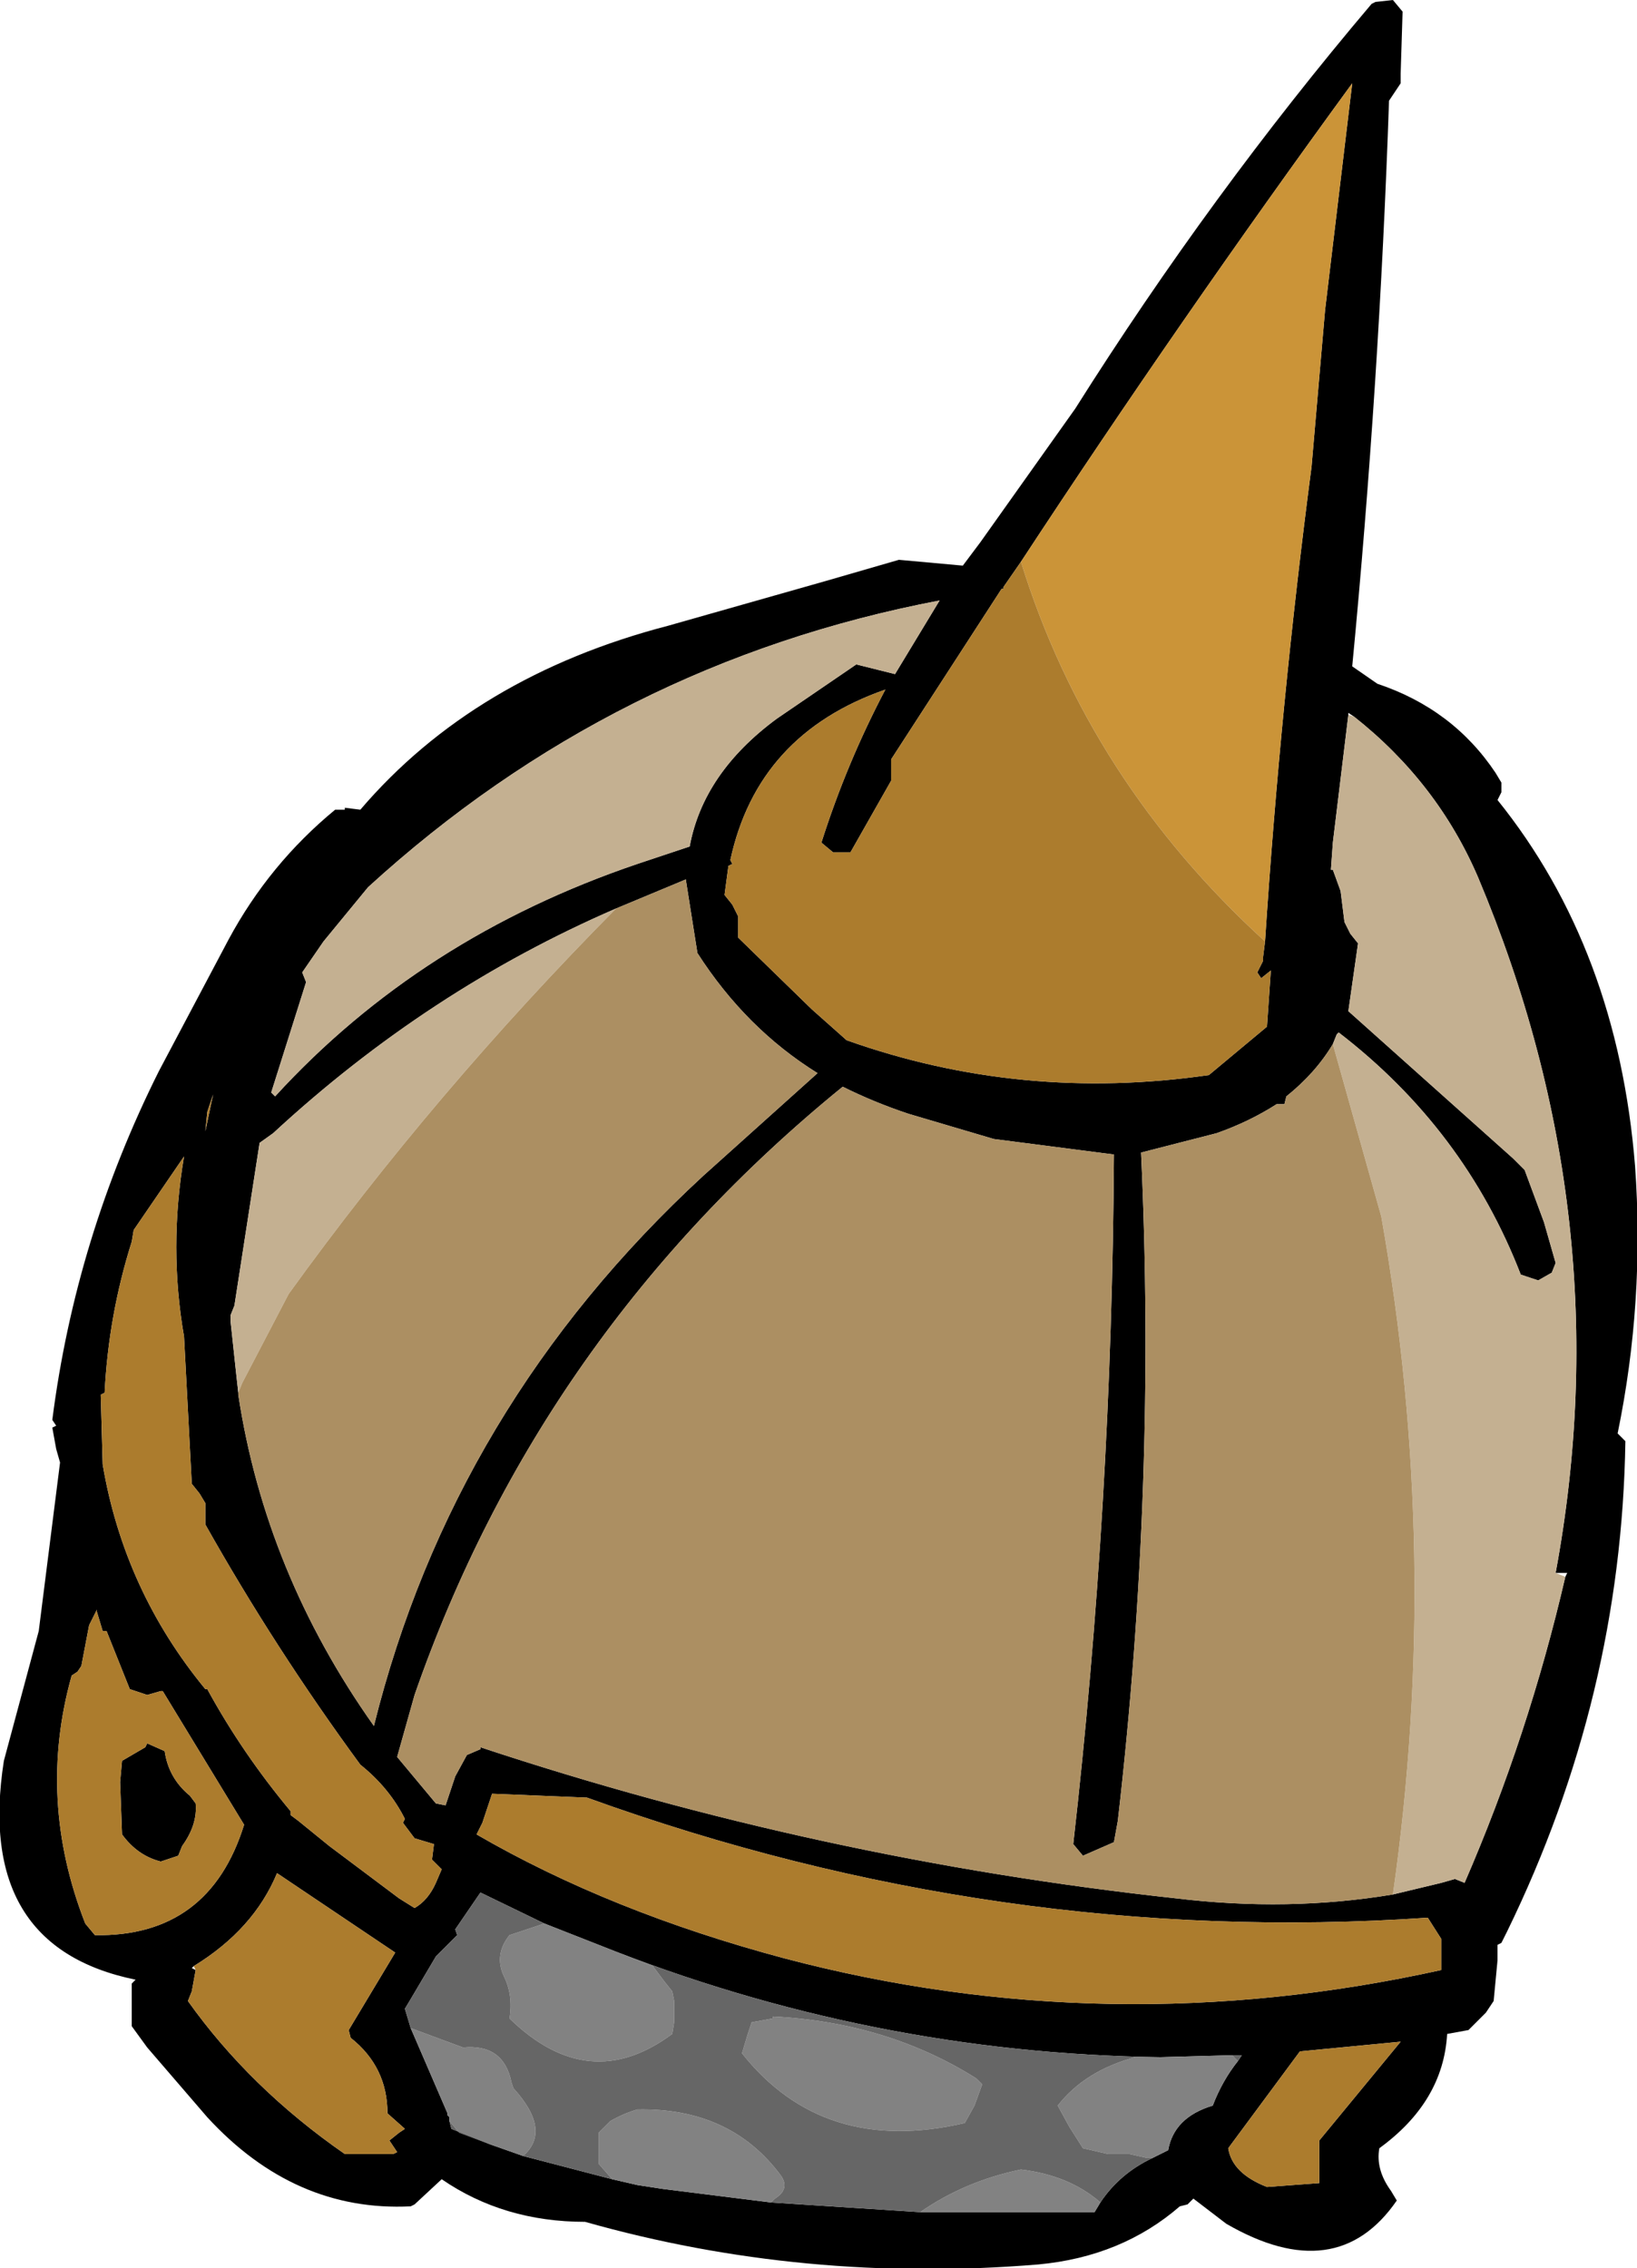 <?xml version="1.0" encoding="UTF-8" standalone="no"?>
<svg xmlns:xlink="http://www.w3.org/1999/xlink" height="58.55px" width="42.25px" xmlns="http://www.w3.org/2000/svg">
  <g transform="matrix(1.0, 0.0, 0.0, 1.0, 21.4, 50.7)">
    <path d="M14.1 -50.65 L14.55 -50.7 14.8 -50.4 14.75 -48.8 14.75 -48.55 14.55 -48.25 14.45 -48.1 Q14.2 -40.8 13.5 -33.5 L14.15 -33.05 Q16.1 -32.4 17.2 -30.75 L17.35 -30.5 17.35 -30.25 17.25 -30.05 Q20.35 -26.2 20.8 -20.6 21.05 -17.1 20.35 -13.7 L20.55 -13.5 Q20.45 -6.9 17.5 -0.85 L17.35 -0.55 17.25 -0.5 17.25 -0.1 17.15 0.95 16.95 1.25 16.7 1.5 16.5 1.7 15.95 1.8 Q15.85 3.55 14.2 4.75 14.1 5.3 14.5 5.85 L14.65 6.1 Q13.1 8.35 10.25 6.7 L9.4 6.05 9.25 6.2 9.05 6.25 Q7.55 7.55 5.4 7.75 -0.65 8.25 -6.3 6.65 -8.4 6.65 -10.0 5.55 L-10.7 6.2 -10.8 6.25 Q-13.8 6.4 -16.05 3.95 L-17.6 2.15 -18.0 1.6 -18.0 0.8 -18.0 0.5 -17.9 0.4 Q-22.05 -0.45 -21.3 -5.25 L-20.4 -8.6 -19.85 -12.95 -19.95 -13.3 -20.05 -13.85 -19.95 -13.9 -20.05 -14.05 Q-19.45 -18.75 -17.3 -23.05 L-15.5 -26.45 Q-14.45 -28.4 -12.75 -29.8 L-12.5 -29.8 -12.5 -29.85 -12.1 -29.8 Q-9.15 -33.25 -4.15 -34.55 L-0.1 -35.7 1.8 -36.25 3.45 -36.1 3.9 -36.7 6.35 -40.15 Q9.85 -45.7 14.0 -50.6 L14.1 -50.65 M11.25 -26.4 Q11.65 -32.55 12.45 -38.65 L12.8 -42.7 13.5 -48.55 Q9.05 -42.45 4.95 -36.2 L4.5 -35.55 4.5 -35.5 4.45 -35.5 1.6 -31.1 1.6 -30.85 1.6 -30.55 0.55 -28.7 0.1 -28.7 -0.2 -28.95 Q0.45 -31.0 1.45 -32.9 -1.85 -31.75 -2.55 -28.5 L-2.5 -28.4 -2.6 -28.35 -2.7 -27.6 -2.5 -27.35 -2.35 -27.05 -2.35 -26.8 -2.35 -26.5 -0.45 -24.65 0.45 -23.85 Q4.95 -22.25 9.8 -22.95 L11.0 -23.95 11.3 -24.2 11.4 -25.65 11.15 -25.45 11.05 -25.6 11.2 -25.9 11.2 -26.0 11.25 -26.4 M2.85 -35.2 Q-5.55 -33.6 -11.9 -27.8 L-13.05 -26.4 -13.6 -25.6 -13.5 -25.35 -14.4 -22.5 -14.3 -22.4 Q-10.55 -26.5 -4.95 -28.4 L-3.6 -28.85 Q-3.25 -30.75 -1.35 -32.15 L0.7 -33.55 1.7 -33.3 2.85 -35.2 M13.55 -32.2 L13.4 -32.3 13.4 -32.25 13.0 -28.95 12.95 -28.25 13.0 -28.25 13.2 -27.7 13.3 -26.9 13.45 -26.6 13.65 -26.35 13.4 -24.6 17.65 -20.8 17.95 -20.5 18.45 -19.15 18.75 -18.1 18.65 -17.85 18.3 -17.65 17.85 -17.8 Q16.4 -21.55 13.15 -24.05 L13.1 -24.0 13.0 -23.75 Q12.55 -23.0 11.8 -22.4 L11.75 -22.2 11.55 -22.2 Q10.85 -21.75 10.0 -21.45 L8.05 -20.95 Q8.45 -12.35 7.45 -3.7 L7.35 -3.15 6.55 -2.8 6.3 -3.1 Q7.3 -11.9 7.35 -20.9 L4.25 -21.3 2.05 -21.95 Q1.15 -22.25 0.35 -22.65 -7.45 -16.3 -10.7 -6.95 L-11.15 -5.35 -10.15 -4.15 -9.9 -4.1 -9.65 -4.85 -9.35 -5.4 -9.0 -5.55 -9.0 -5.6 Q-0.25 -2.7 8.95 -1.7 11.85 -1.35 14.55 -1.8 L15.8 -2.1 16.15 -2.2 16.4 -2.1 Q18.05 -5.9 19.0 -10.0 L19.05 -10.1 18.75 -10.1 Q20.45 -19.25 16.75 -28.05 15.7 -30.5 13.55 -32.2 M15.45 -1.2 Q4.4 -0.45 -6.25 -4.3 L-8.7 -4.4 -8.95 -3.65 -9.1 -3.35 Q-5.65 -1.35 -1.15 -0.15 7.2 2.05 15.8 0.15 L15.8 -0.4 15.8 -0.65 15.45 -1.2 M10.55 2.5 L10.65 2.35 10.4 2.35 8.55 2.4 Q1.05 2.3 -5.95 -0.5 L-7.35 -1.05 -9.0 -1.85 -9.65 -0.9 -9.6 -0.75 -10.15 -0.2 -10.8 0.9 -10.95 1.15 -10.8 1.65 -9.85 3.85 -9.85 3.9 -9.8 3.95 -9.8 4.05 -9.75 4.25 -8.75 4.65 -7.9 4.95 -5.6 5.55 -4.95 5.7 -4.3 5.8 -1.5 6.15 2.35 6.4 6.85 6.4 7.0 6.15 Q7.5 5.4 8.35 5.0 L8.75 4.8 Q8.9 3.95 9.9 3.65 10.15 3.0 10.55 2.5 M12.65 5.65 L12.65 4.85 12.65 4.55 14.75 2.0 12.15 2.25 10.3 4.75 Q10.4 5.4 11.3 5.75 L12.65 5.65 M-15.25 -14.75 L-15.25 -14.7 Q-14.55 -10.1 -11.75 -6.15 -9.7 -14.4 -3.25 -20.35 L-0.3 -23.0 Q-2.15 -24.15 -3.4 -26.1 L-3.7 -28.0 -5.5 -27.25 Q-10.35 -25.15 -14.35 -21.45 L-14.7 -21.2 -15.35 -17.0 -15.45 -16.75 -15.45 -16.6 -15.3 -15.2 -15.25 -14.75 M-17.95 -18.95 L-18.0 -18.65 Q-18.6 -16.75 -18.7 -14.75 L-18.8 -14.7 -18.75 -12.9 Q-18.2 -9.65 -16.1 -7.1 L-16.05 -7.1 Q-15.15 -5.45 -13.9 -3.95 L-13.9 -3.85 -13.7 -3.7 -12.9 -3.05 -11.1 -1.7 -10.7 -1.45 Q-10.35 -1.65 -10.15 -2.1 L-10.0 -2.45 -10.25 -2.7 -10.2 -3.1 -10.7 -3.25 -11.0 -3.65 -10.95 -3.75 Q-11.35 -4.55 -12.1 -5.15 -14.3 -8.15 -16.1 -11.35 L-16.1 -11.6 -16.1 -11.9 -16.25 -12.15 -16.45 -12.4 -16.65 -16.2 Q-17.05 -18.5 -16.65 -20.85 L-17.95 -18.95 M-15.9 -22.45 L-16.05 -22.0 -16.1 -21.5 -15.9 -22.45 M-18.9 -9.15 L-19.1 -8.75 -19.3 -7.7 -19.4 -7.55 -19.55 -7.45 Q-20.45 -4.25 -19.2 -1.05 L-18.95 -0.75 Q-16.0 -0.7 -15.1 -3.6 L-17.2 -7.05 -17.25 -7.05 -17.6 -6.95 -18.05 -7.1 -18.65 -8.6 -18.75 -8.6 -18.9 -9.1 -18.9 -9.15 M-17.15 -5.5 Q-17.05 -4.8 -16.5 -4.35 L-16.35 -4.15 Q-16.3 -3.6 -16.7 -3.05 L-16.8 -2.8 -17.25 -2.65 Q-17.85 -2.8 -18.25 -3.35 L-18.3 -4.7 -18.25 -5.25 -17.65 -5.6 -17.6 -5.7 -17.15 -5.5 M-16.35 0.15 L-16.45 0.7 -16.55 0.95 Q-14.95 3.2 -12.5 4.9 L-11.25 4.9 -11.15 4.85 -11.35 4.55 -11.1 4.35 -10.95 4.25 -11.4 3.85 Q-11.4 2.65 -12.35 1.9 L-12.4 1.7 -11.2 -0.3 -14.25 -2.35 Q-14.85 -0.9 -16.4 0.05 L-16.45 0.1 -16.35 0.15" fill="#000000" fill-rule="evenodd" stroke="none"/>
    <path d="M4.95 -36.2 Q9.05 -42.45 13.5 -48.55 L12.8 -42.7 12.45 -38.65 Q11.65 -32.55 11.25 -26.4 6.7 -30.55 4.95 -36.2" fill="#cb9438" fill-rule="evenodd" stroke="none"/>
    <path d="M10.4 2.35 L10.55 2.5 Q10.15 3.0 9.9 3.65 8.9 3.95 8.75 4.8 L8.35 5.0 8.2 5.0 7.75 4.9 7.2 4.9 6.55 4.75 6.2 4.2 5.9 3.65 Q6.6 2.75 7.9 2.4 L8.55 2.4 10.4 2.35 M7.0 6.15 L6.85 6.4 2.35 6.4 Q3.5 5.6 4.95 5.3 6.2 5.45 7.0 6.15 M-1.5 6.15 L-4.3 5.8 -4.95 5.7 -5.6 5.55 -5.95 5.15 -5.95 5.0 -5.95 4.5 -5.95 4.35 -5.65 4.05 Q-5.3 3.85 -4.95 3.75 -2.55 3.7 -1.25 5.45 -1.0 5.8 -1.4 6.05 L-1.5 6.15 M-7.9 4.95 L-8.75 4.65 -9.55 4.35 -9.8 4.05 -9.8 3.95 -9.85 3.9 -9.85 3.85 -10.8 1.65 -9.45 2.15 Q-8.4 2.05 -8.2 3.05 L-8.15 3.2 Q-7.15 4.3 -7.9 4.95 M-7.35 -1.05 L-5.95 -0.5 -4.55 0.05 -4.25 0.45 -4.05 0.7 -4.0 0.95 -4.0 1.5 -4.05 1.8 Q-6.2 3.4 -8.25 1.4 -8.15 0.8 -8.4 0.3 -8.65 -0.25 -8.25 -0.75 L-7.35 -1.05 M3.95 3.1 L3.75 3.65 3.5 4.1 Q-0.15 4.95 -2.25 2.3 L-2.1 1.8 -2.0 1.5 -1.45 1.4 -1.45 1.35 Q1.5 1.5 3.8 2.95 L3.95 3.1" fill="#828282" fill-rule="evenodd" stroke="none"/>
    <path d="M4.95 -36.2 Q6.7 -30.55 11.25 -26.4 L11.2 -26.0 11.2 -25.9 11.05 -25.6 11.15 -25.45 11.4 -25.65 11.3 -24.2 11.0 -23.95 9.8 -22.95 Q4.95 -22.25 0.45 -23.85 L-0.45 -24.65 -2.35 -26.5 -2.35 -26.8 -2.35 -27.05 -2.5 -27.35 -2.7 -27.6 -2.6 -28.35 -2.5 -28.4 -2.55 -28.5 Q-1.85 -31.75 1.45 -32.9 0.45 -31.0 -0.2 -28.95 L0.1 -28.7 0.55 -28.7 1.6 -30.55 1.6 -30.85 1.6 -31.1 4.45 -35.5 4.5 -35.5 4.5 -35.55 4.95 -36.2 M15.45 -1.2 L15.8 -0.65 15.8 -0.4 15.8 0.15 Q7.2 2.05 -1.15 -0.15 -5.65 -1.35 -9.1 -3.35 L-8.95 -3.65 -8.7 -4.4 -6.25 -4.3 Q4.4 -0.45 15.45 -1.2 M12.65 5.65 L11.3 5.75 Q10.4 5.4 10.3 4.75 L12.15 2.25 14.75 2.0 12.65 4.55 12.65 4.85 12.65 5.65 M-15.9 -22.45 L-16.1 -21.5 -16.05 -22.0 -15.9 -22.45 M-17.95 -18.95 L-16.65 -20.85 Q-17.05 -18.5 -16.65 -16.2 L-16.45 -12.4 -16.25 -12.15 -16.1 -11.9 -16.1 -11.6 -16.1 -11.35 Q-14.3 -8.15 -12.1 -5.15 -11.35 -4.55 -10.95 -3.75 L-11.0 -3.65 -10.7 -3.25 -10.2 -3.1 -10.25 -2.7 -10.0 -2.45 -10.15 -2.1 Q-10.35 -1.65 -10.7 -1.45 L-11.1 -1.7 -12.9 -3.05 -13.7 -3.7 -13.9 -3.85 -13.9 -3.95 Q-15.15 -5.45 -16.05 -7.1 L-16.1 -7.1 Q-18.2 -9.65 -18.75 -12.9 L-18.8 -14.7 -18.7 -14.75 Q-18.6 -16.75 -18.0 -18.65 L-17.95 -18.95 M-16.4 0.05 Q-14.85 -0.9 -14.25 -2.35 L-11.2 -0.3 -12.4 1.7 -12.35 1.9 Q-11.4 2.65 -11.4 3.85 L-10.95 4.25 -11.1 4.35 -11.35 4.55 -11.15 4.85 -11.25 4.9 -12.5 4.9 Q-14.95 3.2 -16.55 0.95 L-16.45 0.7 -16.35 0.15 -16.4 0.05 M-17.15 -5.5 L-17.6 -5.7 -17.65 -5.6 -18.25 -5.25 -18.3 -4.7 -18.25 -3.35 Q-17.85 -2.8 -17.25 -2.65 L-16.8 -2.8 -16.7 -3.05 Q-16.3 -3.6 -16.35 -4.15 L-16.5 -4.35 Q-17.05 -4.8 -17.15 -5.5 M-18.9 -9.15 L-18.9 -9.1 -18.75 -8.6 -18.65 -8.6 -18.05 -7.1 -17.6 -6.95 -17.25 -7.05 -17.2 -7.05 -15.1 -3.6 Q-16.0 -0.7 -18.95 -0.75 L-19.2 -1.05 Q-20.45 -4.25 -19.55 -7.45 L-19.4 -7.55 -19.3 -7.7 -19.1 -8.75 -18.9 -9.15" fill="#ac7c2d" fill-rule="evenodd" stroke="none"/>
    <path d="M2.85 -35.2 L1.7 -33.3 0.7 -33.55 -1.35 -32.15 Q-3.25 -30.75 -3.6 -28.85 L-4.95 -28.4 Q-10.55 -26.5 -14.3 -22.4 L-14.4 -22.5 -13.5 -25.35 -13.6 -25.6 -13.05 -26.4 -11.9 -27.8 Q-5.55 -33.6 2.85 -35.2 M13.4 -32.25 L13.55 -32.2 Q15.7 -30.5 16.75 -28.05 20.45 -19.25 18.75 -10.1 L19.0 -10.0 Q18.05 -5.9 16.4 -2.1 L16.15 -2.2 15.8 -2.1 14.55 -1.8 Q15.8 -10.55 14.25 -19.3 L13.0 -23.75 13.1 -24.0 13.15 -24.05 Q16.4 -21.55 17.85 -17.8 L18.3 -17.65 18.65 -17.85 18.75 -18.1 18.45 -19.15 17.95 -20.5 17.65 -20.8 13.4 -24.6 13.65 -26.35 13.45 -26.6 13.3 -26.9 13.2 -27.7 13.0 -28.25 12.95 -28.25 13.0 -28.95 13.4 -32.25 M-5.5 -27.25 Q-10.2 -22.5 -13.95 -17.3 L-15.15 -15.0 -15.25 -14.75 -15.3 -15.2 -15.45 -16.6 -15.45 -16.75 -15.35 -17.0 -14.7 -21.2 -14.35 -21.45 Q-10.35 -25.15 -5.5 -27.25" fill="#c4b091" fill-rule="evenodd" stroke="none"/>
    <path d="M13.0 -23.75 L14.25 -19.3 Q15.8 -10.55 14.55 -1.8 11.85 -1.35 8.95 -1.7 -0.25 -2.7 -9.0 -5.6 L-9.0 -5.55 -9.35 -5.4 -9.65 -4.85 -9.9 -4.1 -10.15 -4.15 -11.15 -5.35 -10.7 -6.95 Q-7.45 -16.3 0.35 -22.65 1.15 -22.25 2.05 -21.95 L4.25 -21.3 7.35 -20.9 Q7.3 -11.9 6.3 -3.1 L6.55 -2.8 7.35 -3.15 7.45 -3.7 Q8.45 -12.35 8.05 -20.95 L10.0 -21.45 Q10.85 -21.75 11.55 -22.2 L11.75 -22.2 11.8 -22.4 Q12.55 -23.0 13.0 -23.75 M-5.5 -27.25 L-3.7 -28.0 -3.4 -26.1 Q-2.15 -24.15 -0.3 -23.0 L-3.25 -20.35 Q-9.7 -14.4 -11.75 -6.15 -14.55 -10.1 -15.25 -14.7 L-15.25 -14.75 -15.15 -15.0 -13.95 -17.3 Q-10.2 -22.5 -5.5 -27.25" fill="#ac8f62" fill-rule="evenodd" stroke="none"/>
    <path d="M10.55 2.5 L10.4 2.35 10.65 2.35 10.55 2.5 M8.55 2.4 L7.9 2.4 Q6.6 2.75 5.9 3.65 L6.2 4.2 6.55 4.75 7.2 4.9 7.75 4.9 8.2 5.0 8.35 5.0 Q7.5 5.4 7.0 6.15 6.2 5.45 4.95 5.3 3.5 5.6 2.35 6.4 L-1.5 6.15 -1.4 6.05 Q-1.0 5.8 -1.25 5.45 -2.55 3.7 -4.95 3.75 -5.3 3.85 -5.65 4.05 L-5.95 4.35 -5.95 4.5 -5.95 5.0 -5.95 5.15 -5.6 5.55 -7.9 4.95 Q-7.15 4.3 -8.15 3.2 L-8.2 3.05 Q-8.4 2.05 -9.45 2.15 L-10.8 1.65 -10.95 1.15 -10.8 0.9 -10.15 -0.2 -9.6 -0.75 -9.65 -0.9 -9.0 -1.85 -7.35 -1.05 -8.25 -0.75 Q-8.65 -0.25 -8.4 0.3 -8.15 0.8 -8.25 1.4 -6.2 3.4 -4.05 1.8 L-4.0 1.5 -4.0 0.95 -4.05 0.7 -4.25 0.45 -4.55 0.05 -5.95 -0.5 Q1.05 2.3 8.55 2.4 M-8.75 4.65 L-9.75 4.25 -9.8 4.05 -9.55 4.35 -8.75 4.65 M3.95 3.1 L3.8 2.95 Q1.5 1.5 -1.45 1.35 L-1.45 1.4 -2.0 1.5 -2.1 1.8 -2.25 2.3 Q-0.15 4.95 3.5 4.1 L3.75 3.65 3.95 3.1" fill="#666666" fill-rule="evenodd" stroke="none"/>
  </g>
</svg>
